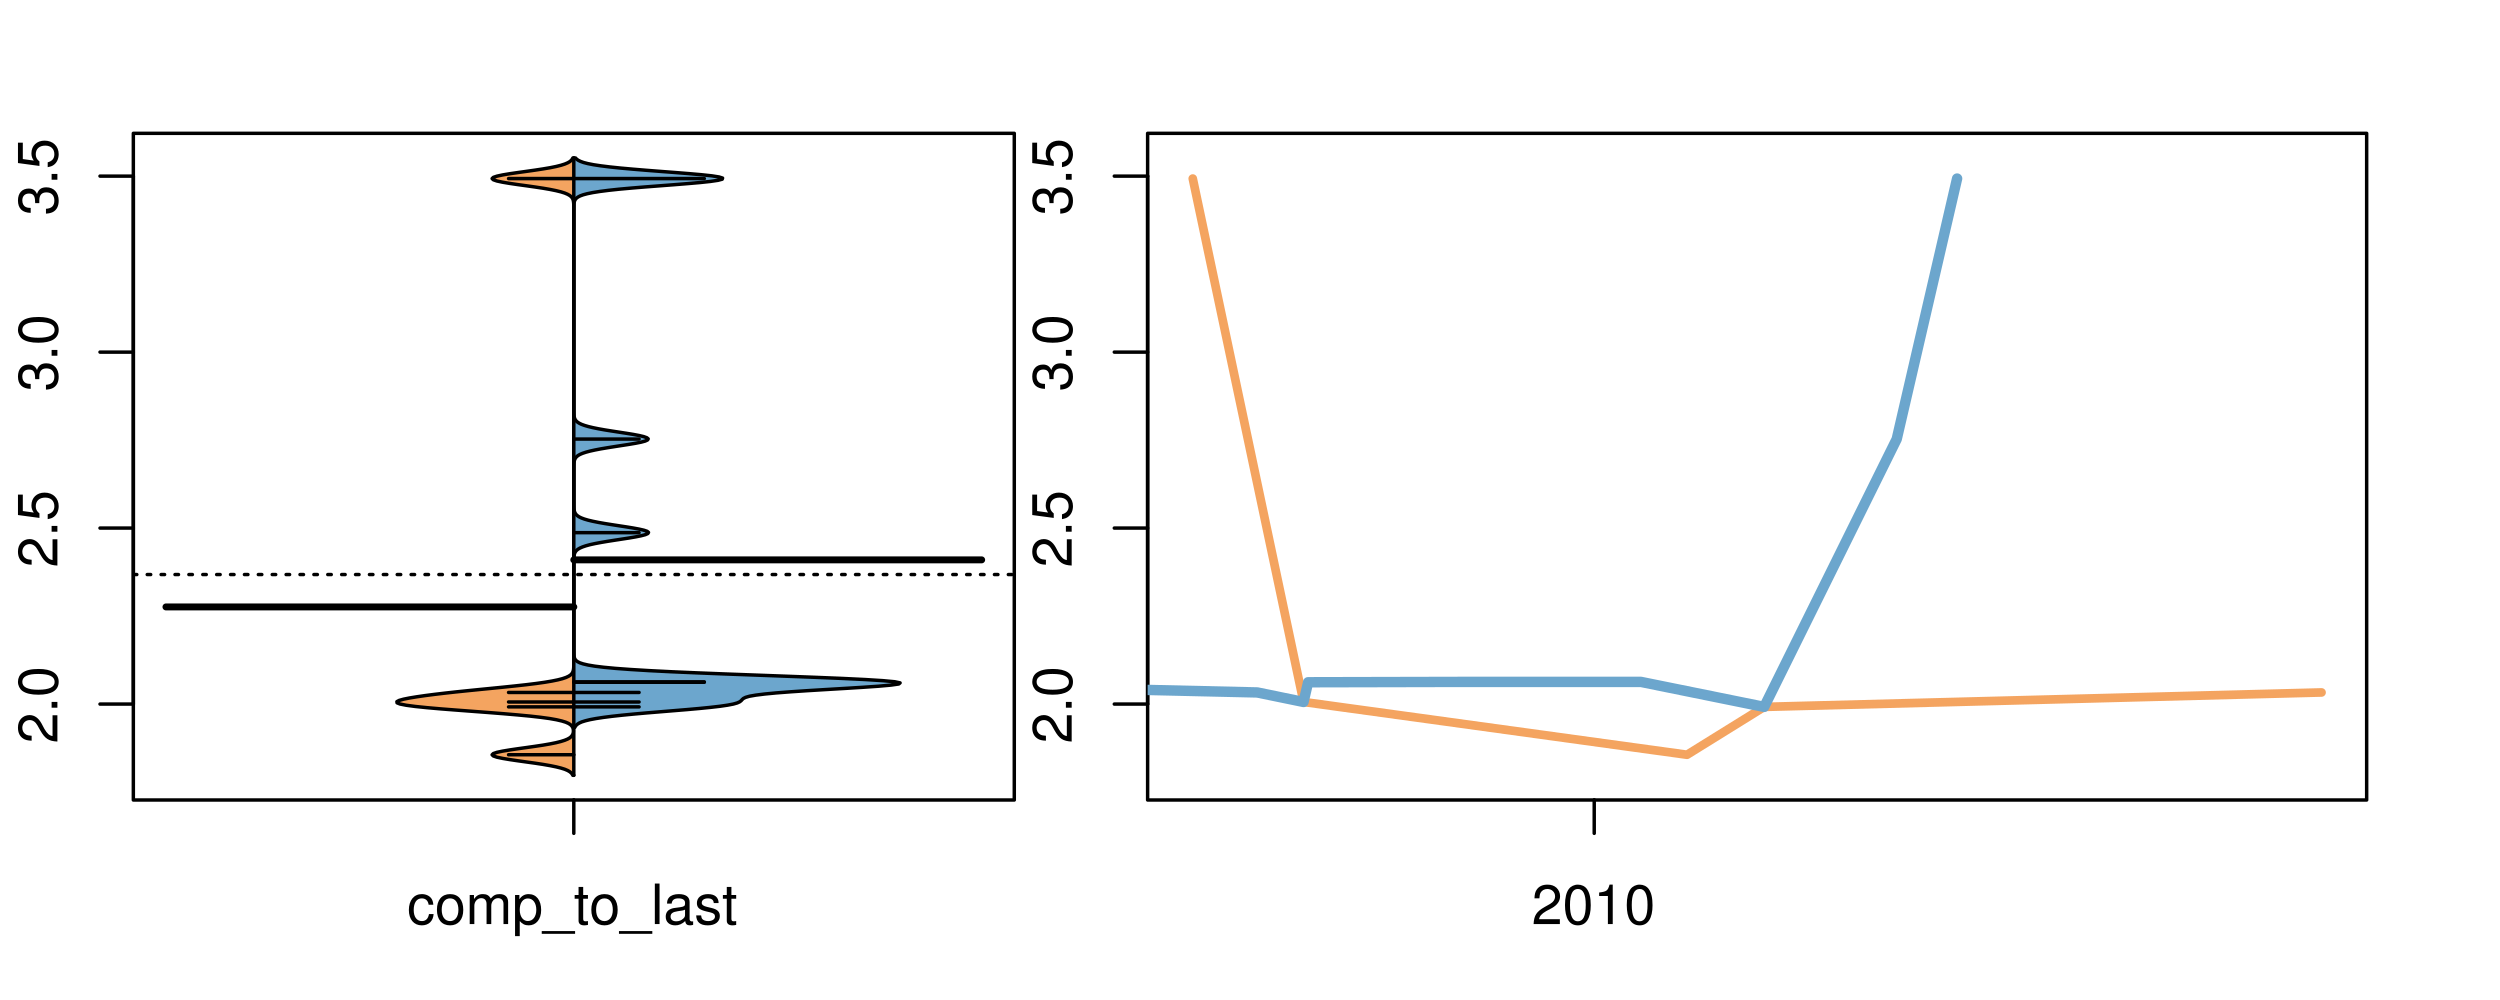 <?xml version="1.0" encoding="UTF-8"?>
<svg xmlns="http://www.w3.org/2000/svg" xmlns:xlink="http://www.w3.org/1999/xlink" width="540pt" height="216pt" viewBox="0 0 540 216" version="1.1">
<defs>
<g>
<symbol overflow="visible" id="glyph0-0">
<path style="stroke:none;" d="M -1.047 -6.078 L -1.047 -1.594 C -1.734 -1.703 -2.188 -2.094 -2.797 -3.125 L -3.438 -4.328 C -4.094 -5.516 -4.969 -6.125 -6.016 -6.125 C -6.719 -6.125 -7.375 -5.844 -7.844 -5.344 C -8.297 -4.844 -8.516 -4.219 -8.516 -3.406 C -8.516 -2.328 -8.125 -1.531 -7.406 -1.062 C -6.953 -0.75 -6.422 -0.625 -5.562 -0.594 L -5.562 -1.656 C -6.125 -1.688 -6.484 -1.766 -6.75 -1.906 C -7.266 -2.188 -7.578 -2.734 -7.578 -3.375 C -7.578 -4.328 -6.906 -5.047 -5.984 -5.047 C -5.312 -5.047 -4.734 -4.656 -4.312 -3.906 L -3.688 -2.797 C -2.672 -1.016 -1.875 -0.5 0 -0.406 L 0 -6.078 Z M -1.047 -6.078 "/>
</symbol>
<symbol overflow="visible" id="glyph0-1">
<path style="stroke:none;" d="M -1.25 -2.297 L -1.25 -1.047 L 0 -1.047 L 0 -2.297 Z M -1.25 -2.297 "/>
</symbol>
<symbol overflow="visible" id="glyph0-2">
<path style="stroke:none;" d="M -8.516 -3.297 C -8.516 -2.516 -8.156 -1.781 -7.578 -1.344 C -6.828 -0.797 -5.688 -0.516 -4.109 -0.516 C -1.25 -0.516 0.281 -1.469 0.281 -3.297 C 0.281 -5.094 -1.25 -6.078 -4.047 -6.078 C -5.703 -6.078 -6.797 -5.812 -7.578 -5.25 C -8.172 -4.812 -8.516 -4.109 -8.516 -3.297 Z M -7.578 -3.297 C -7.578 -4.438 -6.422 -5 -4.141 -5 C -1.734 -5 -0.594 -4.453 -0.594 -3.281 C -0.594 -2.156 -1.781 -1.594 -4.109 -1.594 C -6.438 -1.594 -7.578 -2.156 -7.578 -3.297 Z M -7.578 -3.297 "/>
</symbol>
<symbol overflow="visible" id="glyph0-3">
<path style="stroke:none;" d="M -8.516 -5.719 L -8.516 -1.312 L -3.875 -0.688 L -3.875 -1.656 C -4.469 -2.141 -4.672 -2.562 -4.672 -3.219 C -4.672 -4.359 -3.891 -5.078 -2.625 -5.078 C -1.406 -5.078 -0.656 -4.375 -0.656 -3.219 C -0.656 -2.297 -1.125 -1.734 -2.094 -1.469 L -2.094 -0.422 C -1.391 -0.562 -1.062 -0.688 -0.75 -0.938 C -0.094 -1.422 0.281 -2.281 0.281 -3.234 C 0.281 -4.953 -0.969 -6.156 -2.766 -6.156 C -4.453 -6.156 -5.609 -5.047 -5.609 -3.406 C -5.609 -2.812 -5.453 -2.328 -5.094 -1.844 L -7.469 -2.172 L -7.469 -5.719 Z M -8.516 -5.719 "/>
</symbol>
<symbol overflow="visible" id="glyph0-4">
<path style="stroke:none;" d="M -3.906 -2.656 L -3.906 -3.234 C -3.906 -4.391 -3.391 -4.984 -2.359 -4.984 C -1.297 -4.984 -0.656 -4.328 -0.656 -3.234 C -0.656 -2.078 -1.234 -1.516 -2.469 -1.438 L -2.469 -0.391 C -1.781 -0.438 -1.344 -0.547 -0.953 -0.75 C -0.141 -1.188 0.281 -2.031 0.281 -3.188 C 0.281 -4.938 -0.766 -6.078 -2.375 -6.078 C -3.453 -6.078 -4.062 -5.656 -4.406 -4.625 C -4.719 -5.422 -5.312 -5.812 -6.172 -5.812 C -7.625 -5.812 -8.516 -4.844 -8.516 -3.234 C -8.516 -1.516 -7.578 -0.594 -5.766 -0.562 L -5.766 -1.625 C -6.281 -1.625 -6.562 -1.688 -6.828 -1.812 C -7.297 -2.047 -7.578 -2.578 -7.578 -3.234 C -7.578 -4.172 -7.031 -4.734 -6.125 -4.734 C -5.531 -4.734 -5.172 -4.531 -4.984 -4.062 C -4.859 -3.766 -4.812 -3.391 -4.797 -2.656 Z M -3.906 -2.656 "/>
</symbol>
<symbol overflow="visible" id="glyph0-5">
<path style="stroke:none;" d="M -8.75 -5.938 L -8.75 -4.938 L -5.5 -4.938 C -6.125 -4.531 -6.469 -3.859 -6.469 -3.016 C -6.469 -1.375 -5.156 -0.312 -3.156 -0.312 C -1.031 -0.312 0.281 -1.359 0.281 -3.047 C 0.281 -3.906 -0.047 -4.516 -0.828 -5.047 L 0 -5.047 L 0 -5.938 Z M -5.531 -3.188 C -5.531 -4.266 -4.578 -4.938 -3.078 -4.938 C -1.625 -4.938 -0.656 -4.25 -0.656 -3.188 C -0.656 -2.094 -1.625 -1.359 -3.094 -1.359 C -4.562 -1.359 -5.531 -2.094 -5.531 -3.188 Z M -5.531 -3.188 "/>
</symbol>
<symbol overflow="visible" id="glyph0-6">
<path style="stroke:none;" d="M -6.281 -3.094 L -6.281 -2.047 L -7.266 -2.047 C -7.688 -2.047 -7.906 -2.297 -7.906 -2.75 C -7.906 -2.828 -7.906 -2.875 -7.891 -3.094 L -8.719 -3.094 C -8.766 -2.875 -8.781 -2.734 -8.781 -2.531 C -8.781 -1.609 -8.25 -1.062 -7.359 -1.062 L -6.281 -1.062 L -6.281 -0.219 L -5.469 -0.219 L -5.469 -1.062 L 0 -1.062 L 0 -2.047 L -5.469 -2.047 L -5.469 -3.094 Z M -6.281 -3.094 "/>
</symbol>
<symbol overflow="visible" id="glyph0-7">
<path style="stroke:none;" d="M 1.516 -6.938 L 1.516 0.266 L 2.109 0.266 L 2.109 -6.938 Z M 1.516 -6.938 "/>
</symbol>
<symbol overflow="visible" id="glyph0-8">
<path style="stroke:none;" d="M -6.469 -3.266 C -6.469 -1.5 -5.203 -0.438 -3.094 -0.438 C -0.984 -0.438 0.281 -1.484 0.281 -3.281 C 0.281 -5.047 -0.984 -6.125 -3.047 -6.125 C -5.219 -6.125 -6.469 -5.078 -6.469 -3.266 Z M -5.547 -3.281 C -5.547 -4.406 -4.625 -5.078 -3.062 -5.078 C -1.578 -5.078 -0.641 -4.375 -0.641 -3.281 C -0.641 -2.156 -1.578 -1.469 -3.094 -1.469 C -4.609 -1.469 -5.547 -2.156 -5.547 -3.281 Z M -5.547 -3.281 "/>
</symbol>
<symbol overflow="visible" id="glyph0-9">
<path style="stroke:none;" d="M -8.75 -1.828 L -8.75 -0.812 L 0 -0.812 L 0 -1.828 Z M -8.75 -1.828 "/>
</symbol>
<symbol overflow="visible" id="glyph0-10">
<path style="stroke:none;" d="M -6.062 -3.109 L 0 -3.109 L 0 -4.156 L -8.516 -4.156 L -8.516 -3.469 C -7.203 -3.094 -7.016 -2.859 -6.812 -1.219 L -6.062 -1.219 Z M -6.062 -3.109 "/>
</symbol>
<symbol overflow="visible" id="glyph0-11">
<path style="stroke:none;" d="M 0 -3.422 L -6.281 -5.828 L -6.281 -4.703 L -1.188 -2.922 L -6.281 -1.25 L -6.281 -0.125 L 0 -2.328 Z M 0 -3.422 "/>
</symbol>
<symbol overflow="visible" id="glyph0-12">
<path style="stroke:none;" d="M -0.594 -6.422 C -0.562 -6.312 -0.562 -6.266 -0.562 -6.203 C -0.562 -5.859 -0.75 -5.656 -1.062 -5.656 L -4.75 -5.656 C -5.875 -5.656 -6.469 -4.844 -6.469 -3.297 C -6.469 -2.391 -6.203 -1.625 -5.734 -1.219 C -5.406 -0.922 -5.047 -0.797 -4.422 -0.781 L -4.422 -1.781 C -5.203 -1.875 -5.547 -2.328 -5.547 -3.266 C -5.547 -4.156 -5.203 -4.672 -4.609 -4.672 L -4.344 -4.672 C -3.922 -4.672 -3.75 -4.422 -3.641 -3.625 C -3.469 -2.203 -3.422 -1.984 -3.266 -1.609 C -2.969 -0.875 -2.406 -0.5 -1.578 -0.5 C -0.438 -0.5 0.281 -1.297 0.281 -2.562 C 0.281 -3.359 0 -4 -0.641 -4.703 C -0.016 -4.781 0.281 -5.094 0.281 -5.734 C 0.281 -5.938 0.25 -6.094 0.172 -6.422 Z M -1.984 -4.672 C -1.641 -4.672 -1.438 -4.578 -1.156 -4.266 C -0.797 -3.859 -0.594 -3.375 -0.594 -2.781 C -0.594 -2 -0.969 -1.547 -1.609 -1.547 C -2.266 -1.547 -2.609 -1.984 -2.766 -3.062 C -2.906 -4.109 -2.953 -4.328 -3.109 -4.672 Z M -1.984 -4.672 "/>
</symbol>
<symbol overflow="visible" id="glyph0-13">
<path style="stroke:none;" d="M 0 -5.781 L -6.281 -5.781 L -6.281 -4.781 L -2.719 -4.781 C -1.438 -4.781 -0.594 -4.109 -0.594 -3.078 C -0.594 -2.281 -1.078 -1.781 -1.844 -1.781 L -6.281 -1.781 L -6.281 -0.781 L -1.438 -0.781 C -0.391 -0.781 0.281 -1.562 0.281 -2.781 C 0.281 -3.703 -0.047 -4.297 -0.875 -4.891 L 0 -4.891 Z M 0 -5.781 "/>
</symbol>
<symbol overflow="visible" id="glyph0-14">
<path style="stroke:none;" d="M -2.812 -6.156 C -3.766 -6.156 -4.344 -6.078 -4.812 -5.906 C -5.844 -5.5 -6.469 -4.531 -6.469 -3.359 C -6.469 -1.609 -5.125 -0.484 -3.062 -0.484 C -1 -0.484 0.281 -1.578 0.281 -3.344 C 0.281 -4.781 -0.547 -5.766 -1.906 -6.031 L -1.906 -5.016 C -1.078 -4.734 -0.641 -4.172 -0.641 -3.375 C -0.641 -2.734 -0.938 -2.203 -1.469 -1.859 C -1.828 -1.625 -2.188 -1.531 -2.812 -1.531 Z M -3.625 -1.547 C -4.781 -1.625 -5.547 -2.344 -5.547 -3.344 C -5.547 -4.328 -4.734 -5.094 -3.703 -5.094 C -3.672 -5.094 -3.641 -5.094 -3.625 -5.078 Z M -3.625 -1.547 "/>
</symbol>
<symbol overflow="visible" id="glyph1-0">
<path style="stroke:none;" d="M 5.656 -4.172 C 5.609 -4.781 5.469 -5.188 5.234 -5.531 C 4.797 -6.125 4.047 -6.469 3.172 -6.469 C 1.469 -6.469 0.375 -5.125 0.375 -3.031 C 0.375 -1.016 1.453 0.281 3.156 0.281 C 4.656 0.281 5.609 -0.625 5.719 -2.156 L 4.719 -2.156 C 4.547 -1.156 4.031 -0.641 3.188 -0.641 C 2.078 -0.641 1.422 -1.547 1.422 -3.031 C 1.422 -4.609 2.062 -5.547 3.156 -5.547 C 4 -5.547 4.531 -5.047 4.641 -4.172 Z M 5.656 -4.172 "/>
</symbol>
<symbol overflow="visible" id="glyph1-1">
<path style="stroke:none;" d="M 3.266 -6.469 C 1.5 -6.469 0.438 -5.203 0.438 -3.094 C 0.438 -0.984 1.484 0.281 3.281 0.281 C 5.047 0.281 6.125 -0.984 6.125 -3.047 C 6.125 -5.219 5.078 -6.469 3.266 -6.469 Z M 3.281 -5.547 C 4.406 -5.547 5.078 -4.625 5.078 -3.062 C 5.078 -1.578 4.375 -0.641 3.281 -0.641 C 2.156 -0.641 1.469 -1.578 1.469 -3.094 C 1.469 -4.609 2.156 -5.547 3.281 -5.547 Z M 3.281 -5.547 "/>
</symbol>
<symbol overflow="visible" id="glyph1-2">
<path style="stroke:none;" d="M 0.844 -6.281 L 0.844 0 L 1.844 0 L 1.844 -3.953 C 1.844 -4.859 2.516 -5.594 3.328 -5.594 C 4.062 -5.594 4.484 -5.141 4.484 -4.328 L 4.484 0 L 5.5 0 L 5.5 -3.953 C 5.5 -4.859 6.156 -5.594 6.969 -5.594 C 7.703 -5.594 8.141 -5.125 8.141 -4.328 L 8.141 0 L 9.141 0 L 9.141 -4.719 C 9.141 -5.844 8.5 -6.469 7.312 -6.469 C 6.484 -6.469 5.969 -6.219 5.391 -5.516 C 5.016 -6.188 4.516 -6.469 3.703 -6.469 C 2.859 -6.469 2.297 -6.156 1.766 -5.406 L 1.766 -6.281 Z M 0.844 -6.281 "/>
</symbol>
<symbol overflow="visible" id="glyph1-3">
<path style="stroke:none;" d="M 0.641 2.609 L 1.656 2.609 L 1.656 -0.656 C 2.188 -0.016 2.766 0.281 3.594 0.281 C 5.203 0.281 6.281 -1.031 6.281 -3.031 C 6.281 -5.141 5.25 -6.469 3.578 -6.469 C 2.719 -6.469 2.047 -6.078 1.578 -5.344 L 1.578 -6.281 L 0.641 -6.281 Z M 3.406 -5.531 C 4.516 -5.531 5.234 -4.562 5.234 -3.062 C 5.234 -1.625 4.5 -0.656 3.406 -0.656 C 2.359 -0.656 1.656 -1.625 1.656 -3.094 C 1.656 -4.578 2.359 -5.531 3.406 -5.531 Z M 3.406 -5.531 "/>
</symbol>
<symbol overflow="visible" id="glyph1-4">
<path style="stroke:none;" d="M 6.938 1.516 L -0.266 1.516 L -0.266 2.109 L 6.938 2.109 Z M 6.938 1.516 "/>
</symbol>
<symbol overflow="visible" id="glyph1-5">
<path style="stroke:none;" d="M 3.047 -6.281 L 2.016 -6.281 L 2.016 -8.016 L 1.016 -8.016 L 1.016 -6.281 L 0.172 -6.281 L 0.172 -5.469 L 1.016 -5.469 L 1.016 -0.719 C 1.016 -0.078 1.453 0.281 2.234 0.281 C 2.469 0.281 2.719 0.25 3.047 0.188 L 3.047 -0.641 C 2.922 -0.609 2.766 -0.594 2.562 -0.594 C 2.141 -0.594 2.016 -0.719 2.016 -1.156 L 2.016 -5.469 L 3.047 -5.469 Z M 3.047 -6.281 "/>
</symbol>
<symbol overflow="visible" id="glyph1-6">
<path style="stroke:none;" d="M 1.828 -8.75 L 0.812 -8.75 L 0.812 0 L 1.828 0 Z M 1.828 -8.75 "/>
</symbol>
<symbol overflow="visible" id="glyph1-7">
<path style="stroke:none;" d="M 6.422 -0.594 C 6.312 -0.562 6.266 -0.562 6.203 -0.562 C 5.859 -0.562 5.656 -0.75 5.656 -1.062 L 5.656 -4.75 C 5.656 -5.875 4.844 -6.469 3.297 -6.469 C 2.391 -6.469 1.625 -6.203 1.219 -5.734 C 0.922 -5.406 0.797 -5.047 0.781 -4.422 L 1.781 -4.422 C 1.875 -5.203 2.328 -5.547 3.266 -5.547 C 4.156 -5.547 4.672 -5.203 4.672 -4.609 L 4.672 -4.344 C 4.672 -3.922 4.422 -3.75 3.625 -3.641 C 2.203 -3.469 1.984 -3.422 1.609 -3.266 C 0.875 -2.969 0.5 -2.406 0.5 -1.578 C 0.5 -0.438 1.297 0.281 2.562 0.281 C 3.359 0.281 4 0 4.703 -0.641 C 4.781 -0.016 5.094 0.281 5.734 0.281 C 5.938 0.281 6.094 0.25 6.422 0.172 Z M 4.672 -1.984 C 4.672 -1.641 4.578 -1.438 4.266 -1.156 C 3.859 -0.797 3.375 -0.594 2.781 -0.594 C 2 -0.594 1.547 -0.969 1.547 -1.609 C 1.547 -2.266 1.984 -2.609 3.062 -2.766 C 4.109 -2.906 4.328 -2.953 4.672 -3.109 Z M 4.672 -1.984 "/>
</symbol>
<symbol overflow="visible" id="glyph1-8">
<path style="stroke:none;" d="M 5.25 -4.531 C 5.25 -5.766 4.422 -6.469 2.969 -6.469 C 1.516 -6.469 0.562 -5.719 0.562 -4.547 C 0.562 -3.562 1.062 -3.094 2.562 -2.734 L 3.484 -2.516 C 4.188 -2.344 4.469 -2.094 4.469 -1.625 C 4.469 -1.047 3.875 -0.641 3 -0.641 C 2.453 -0.641 2 -0.797 1.75 -1.062 C 1.594 -1.25 1.531 -1.422 1.469 -1.875 L 0.406 -1.875 C 0.453 -0.422 1.266 0.281 2.922 0.281 C 4.5 0.281 5.516 -0.5 5.516 -1.719 C 5.516 -2.656 4.984 -3.172 3.734 -3.469 L 2.766 -3.703 C 1.953 -3.891 1.609 -4.156 1.609 -4.594 C 1.609 -5.172 2.125 -5.547 2.938 -5.547 C 3.75 -5.547 4.172 -5.203 4.203 -4.531 Z M 5.25 -4.531 "/>
</symbol>
<symbol overflow="visible" id="glyph1-9">
<path style="stroke:none;" d="M 6.078 -1.047 L 1.594 -1.047 C 1.703 -1.734 2.094 -2.188 3.125 -2.797 L 4.328 -3.438 C 5.516 -4.094 6.125 -4.969 6.125 -6.016 C 6.125 -6.719 5.844 -7.375 5.344 -7.844 C 4.844 -8.297 4.219 -8.516 3.406 -8.516 C 2.328 -8.516 1.531 -8.125 1.062 -7.406 C 0.75 -6.953 0.625 -6.422 0.594 -5.562 L 1.656 -5.562 C 1.688 -6.125 1.766 -6.484 1.906 -6.75 C 2.188 -7.266 2.734 -7.578 3.375 -7.578 C 4.328 -7.578 5.047 -6.906 5.047 -5.984 C 5.047 -5.312 4.656 -4.734 3.906 -4.312 L 2.797 -3.688 C 1.016 -2.672 0.5 -1.875 0.406 0 L 6.078 0 Z M 6.078 -1.047 "/>
</symbol>
<symbol overflow="visible" id="glyph1-10">
<path style="stroke:none;" d="M 3.297 -8.516 C 2.516 -8.516 1.781 -8.156 1.344 -7.578 C 0.797 -6.828 0.516 -5.688 0.516 -4.109 C 0.516 -1.25 1.469 0.281 3.297 0.281 C 5.094 0.281 6.078 -1.25 6.078 -4.047 C 6.078 -5.703 5.812 -6.797 5.25 -7.578 C 4.812 -8.172 4.109 -8.516 3.297 -8.516 Z M 3.297 -7.578 C 4.438 -7.578 5 -6.422 5 -4.141 C 5 -1.734 4.453 -0.594 3.281 -0.594 C 2.156 -0.594 1.594 -1.781 1.594 -4.109 C 1.594 -6.438 2.156 -7.578 3.297 -7.578 Z M 3.297 -7.578 "/>
</symbol>
<symbol overflow="visible" id="glyph1-11">
<path style="stroke:none;" d="M 3.109 -6.062 L 3.109 0 L 4.156 0 L 4.156 -8.516 L 3.469 -8.516 C 3.094 -7.203 2.859 -7.016 1.219 -6.812 L 1.219 -6.062 Z M 3.109 -6.062 "/>
</symbol>
</g>
<clipPath id="clip1">
  <path d="M 28.801 28.801 L 220.086 28.801 L 220.086 173.801 L 28.801 173.801 Z M 28.801 28.801 "/>
</clipPath>
<clipPath id="clip2">
  <path d="M 247.887 28.801 L 512.199 28.801 L 512.199 173.801 L 247.887 173.801 Z M 247.887 28.801 "/>
</clipPath>
<clipPath id="clip3">
  <path d="M 233.484 14.398 L 526.598 14.398 L 526.598 188.199 L 233.484 188.199 Z M 233.484 14.398 "/>
</clipPath>
<clipPath id="clip4">
  <path d="M 247.887 28.801 L 512.199 28.801 L 512.199 173.801 L 247.887 173.801 Z M 247.887 28.801 "/>
</clipPath>
</defs>
<g id="surface1111">
<path style="fill:none;stroke-width:0.75;stroke-linecap:round;stroke-linejoin:round;stroke:rgb(0%,0%,0%);stroke-opacity:1;stroke-miterlimit:10;" d="M 28.801 172.801 L 219.086 172.801 L 219.086 28.801 L 28.801 28.801 L 28.801 172.801 "/>
<path style="fill:none;stroke-width:0.75;stroke-linecap:round;stroke-linejoin:round;stroke:rgb(0%,0%,0%);stroke-opacity:1;stroke-miterlimit:10;" d="M 28.801 152.082 L 28.801 38.039 "/>
<path style="fill:none;stroke-width:0.75;stroke-linecap:round;stroke-linejoin:round;stroke:rgb(0%,0%,0%);stroke-opacity:1;stroke-miterlimit:10;" d="M 28.801 152.082 L 21.602 152.082 "/>
<path style="fill:none;stroke-width:0.75;stroke-linecap:round;stroke-linejoin:round;stroke:rgb(0%,0%,0%);stroke-opacity:1;stroke-miterlimit:10;" d="M 28.801 114.066 L 21.602 114.066 "/>
<path style="fill:none;stroke-width:0.75;stroke-linecap:round;stroke-linejoin:round;stroke:rgb(0%,0%,0%);stroke-opacity:1;stroke-miterlimit:10;" d="M 28.801 76.055 L 21.602 76.055 "/>
<path style="fill:none;stroke-width:0.75;stroke-linecap:round;stroke-linejoin:round;stroke:rgb(0%,0%,0%);stroke-opacity:1;stroke-miterlimit:10;" d="M 28.801 38.039 L 21.602 38.039 "/>
<g style="fill:rgb(0%,0%,0%);fill-opacity:1;">
  <use xlink:href="#glyph0-0" x="12.396" y="160.582"/>
  <use xlink:href="#glyph0-1" x="12.396" y="153.91"/>
  <use xlink:href="#glyph0-2" x="12.396" y="150.574"/>
</g>
<g style="fill:rgb(0%,0%,0%);fill-opacity:1;">
  <use xlink:href="#glyph0-0" x="12.396" y="122.566"/>
  <use xlink:href="#glyph0-1" x="12.396" y="115.895"/>
  <use xlink:href="#glyph0-3" x="12.396" y="112.559"/>
</g>
<g style="fill:rgb(0%,0%,0%);fill-opacity:1;">
  <use xlink:href="#glyph0-4" x="12.396" y="84.555"/>
  <use xlink:href="#glyph0-1" x="12.396" y="77.883"/>
  <use xlink:href="#glyph0-2" x="12.396" y="74.547"/>
</g>
<g style="fill:rgb(0%,0%,0%);fill-opacity:1;">
  <use xlink:href="#glyph0-4" x="12.396" y="46.539"/>
  <use xlink:href="#glyph0-1" x="12.396" y="39.867"/>
  <use xlink:href="#glyph0-3" x="12.396" y="36.531"/>
</g>
<path style="fill:none;stroke-width:0.75;stroke-linecap:round;stroke-linejoin:round;stroke:rgb(0%,0%,0%);stroke-opacity:1;stroke-miterlimit:10;" d="M 123.941 172.801 L 123.941 172.801 "/>
<path style="fill:none;stroke-width:0.75;stroke-linecap:round;stroke-linejoin:round;stroke:rgb(0%,0%,0%);stroke-opacity:1;stroke-miterlimit:10;" d="M 123.941 172.801 L 123.941 180 "/>
<g style="fill:rgb(0%,0%,0%);fill-opacity:1;">
  <use xlink:href="#glyph1-0" x="87.941" y="199.596"/>
  <use xlink:href="#glyph1-1" x="93.941" y="199.596"/>
  <use xlink:href="#glyph1-2" x="100.613" y="199.596"/>
  <use xlink:href="#glyph1-3" x="110.609" y="199.596"/>
  <use xlink:href="#glyph1-4" x="117.281" y="199.596"/>
  <use xlink:href="#glyph1-5" x="123.953" y="199.596"/>
  <use xlink:href="#glyph1-1" x="127.289" y="199.596"/>
  <use xlink:href="#glyph1-4" x="133.961" y="199.596"/>
  <use xlink:href="#glyph1-6" x="140.633" y="199.596"/>
  <use xlink:href="#glyph1-7" x="143.297" y="199.596"/>
  <use xlink:href="#glyph1-8" x="149.969" y="199.596"/>
  <use xlink:href="#glyph1-5" x="155.969" y="199.596"/>
</g>
<g clip-path="url(#clip1)" clip-rule="nonzero">
<path style="fill:none;stroke-width:0.75;stroke-linecap:round;stroke-linejoin:round;stroke:rgb(0%,0%,0%);stroke-opacity:1;stroke-dasharray:0.75,2.25;stroke-miterlimit:10;" d="M 28.801 124.105 L 219.086 124.105 "/>
<path style=" stroke:none;fill-rule:nonzero;fill:rgb(95.686%,64.314%,37.647%);fill-opacity:1;" d="M 123.941 34.133 L 123.73 34.133 L 123.59 34.395 L 123.375 34.656 L 123.059 34.918 L 122.605 35.176 L 121.984 35.438 L 121.164 35.699 L 120.121 35.961 L 118.836 36.223 L 117.324 36.48 L 115.617 36.742 L 113.77 37.004 L 111.895 37.266 L 110.117 37.523 L 108.562 37.785 L 107.344 38.047 L 106.566 38.309 L 106.297 38.57 L 106.555 38.828 L 107.316 39.09 L 108.527 39.352 L 110.082 39.613 L 111.859 39.875 L 113.738 40.133 L 115.578 40.395 L 117.289 40.656 L 118.805 40.918 L 120.094 41.18 L 121.145 41.438 L 121.973 41.699 L 122.598 41.961 L 123.055 42.223 L 123.375 42.484 L 123.59 42.742 L 123.734 43.004 L 123.82 43.266 L 123.871 43.527 L 123.902 43.789 L 123.922 44.047 L 123.934 44.309 L 123.941 44.832 L 123.941 143.199 L 123.934 143.723 L 123.926 143.984 L 123.914 144.246 L 123.887 144.504 L 123.844 144.766 L 123.773 145.027 L 123.66 145.289 L 123.484 145.551 L 123.215 145.809 L 122.812 146.07 L 122.246 146.332 L 121.48 146.594 L 120.469 146.852 L 119.191 147.113 L 117.625 147.375 L 115.77 147.637 L 113.648 147.898 L 111.297 148.156 L 108.773 148.418 L 106.152 148.68 L 103.5 148.941 L 100.898 149.203 L 98.402 149.461 L 96.047 149.723 L 93.848 149.984 L 91.832 150.246 L 90.02 150.508 L 88.441 150.766 L 87.152 151.027 L 86.219 151.289 L 85.73 151.551 L 85.762 151.812 L 86.406 152.07 L 87.738 152.332 L 89.691 152.594 L 92.215 152.855 L 95.191 153.117 L 98.492 153.375 L 101.949 153.637 L 105.414 153.898 L 108.734 154.16 L 111.793 154.422 L 114.5 154.68 L 116.812 154.941 L 118.715 155.203 L 120.191 155.465 L 121.324 155.727 L 122.164 155.984 L 122.77 156.246 L 123.191 156.508 L 123.473 156.77 L 123.656 157.031 L 123.77 157.289 L 123.828 157.551 L 123.852 157.812 L 123.848 158.074 L 123.809 158.336 L 123.727 158.594 L 123.586 158.855 L 123.371 159.117 L 123.055 159.379 L 122.598 159.641 L 121.973 159.898 L 121.145 160.16 L 120.094 160.422 L 118.805 160.684 L 117.289 160.945 L 115.578 161.203 L 113.738 161.465 L 111.859 161.727 L 110.082 161.988 L 108.527 162.25 L 107.316 162.508 L 106.555 162.77 L 106.297 163.031 L 106.566 163.293 L 107.344 163.555 L 108.562 163.812 L 110.117 164.074 L 111.895 164.336 L 113.77 164.598 L 115.617 164.855 L 117.324 165.117 L 118.836 165.379 L 120.121 165.641 L 121.164 165.902 L 121.984 166.16 L 122.605 166.422 L 123.059 166.684 L 123.375 166.945 L 123.59 167.207 L 123.73 167.465 L 123.941 167.465 Z M 123.941 34.133 "/>
<path style="fill:none;stroke-width:0.75;stroke-linecap:round;stroke-linejoin:round;stroke:rgb(0%,0%,0%);stroke-opacity:1;stroke-miterlimit:10;" d="M 123.941 34.133 L 123.73 34.133 L 123.59 34.395 L 123.375 34.656 L 123.059 34.918 L 122.605 35.176 L 121.984 35.438 L 121.164 35.699 L 120.121 35.961 L 118.836 36.223 L 117.324 36.48 L 115.617 36.742 L 113.77 37.004 L 111.895 37.266 L 110.117 37.523 L 108.562 37.785 L 107.344 38.047 L 106.566 38.309 L 106.297 38.57 L 106.555 38.828 L 107.316 39.09 L 108.527 39.352 L 110.082 39.613 L 111.859 39.875 L 113.738 40.133 L 115.578 40.395 L 117.289 40.656 L 118.805 40.918 L 120.094 41.18 L 121.145 41.438 L 121.973 41.699 L 122.598 41.961 L 123.055 42.223 L 123.375 42.484 L 123.59 42.742 L 123.734 43.004 L 123.82 43.266 L 123.871 43.527 L 123.902 43.789 L 123.922 44.047 L 123.934 44.309 L 123.941 44.832 L 123.941 143.199 L 123.934 143.723 L 123.926 143.984 L 123.914 144.246 L 123.887 144.504 L 123.844 144.766 L 123.773 145.027 L 123.66 145.289 L 123.484 145.551 L 123.215 145.809 L 122.812 146.07 L 122.246 146.332 L 121.48 146.594 L 120.469 146.852 L 119.191 147.113 L 117.625 147.375 L 115.77 147.637 L 113.648 147.898 L 111.297 148.156 L 108.773 148.418 L 106.152 148.68 L 103.5 148.941 L 100.898 149.203 L 98.402 149.461 L 96.047 149.723 L 93.848 149.984 L 91.832 150.246 L 90.02 150.508 L 88.441 150.766 L 87.152 151.027 L 86.219 151.289 L 85.73 151.551 L 85.762 151.812 L 86.406 152.07 L 87.738 152.332 L 89.691 152.594 L 92.215 152.855 L 95.191 153.117 L 98.492 153.375 L 101.949 153.637 L 105.414 153.898 L 108.734 154.16 L 111.793 154.422 L 114.5 154.68 L 116.812 154.941 L 118.715 155.203 L 120.191 155.465 L 121.324 155.727 L 122.164 155.984 L 122.77 156.246 L 123.191 156.508 L 123.473 156.77 L 123.656 157.031 L 123.77 157.289 L 123.828 157.551 L 123.852 157.812 L 123.848 158.074 L 123.809 158.336 L 123.727 158.594 L 123.586 158.855 L 123.371 159.117 L 123.055 159.379 L 122.598 159.641 L 121.973 159.898 L 121.145 160.16 L 120.094 160.422 L 118.805 160.684 L 117.289 160.945 L 115.578 161.203 L 113.738 161.465 L 111.859 161.727 L 110.082 161.988 L 108.527 162.25 L 107.316 162.508 L 106.555 162.77 L 106.297 163.031 L 106.566 163.293 L 107.344 163.555 L 108.562 163.812 L 110.117 164.074 L 111.895 164.336 L 113.77 164.598 L 115.617 164.855 L 117.324 165.117 L 118.836 165.379 L 120.121 165.641 L 121.164 165.902 L 121.984 166.16 L 122.605 166.422 L 123.059 166.684 L 123.375 166.945 L 123.59 167.207 L 123.73 167.465 L 123.941 167.465 "/>
<path style=" stroke:none;fill-rule:nonzero;fill:rgb(42.353%,65.098%,80.392%);fill-opacity:1;" d="M 123.941 157.125 L 124.152 157.125 L 124.281 156.887 L 124.469 156.645 L 124.75 156.406 L 125.145 156.164 L 125.695 155.922 L 126.461 155.684 L 127.461 155.441 L 128.738 155.203 L 130.316 154.961 L 132.207 154.719 L 134.406 154.48 L 136.887 154.238 L 139.602 153.996 L 142.473 153.758 L 145.41 153.516 L 148.305 153.277 L 151.02 153.035 L 153.449 152.793 L 155.512 152.555 L 157.168 152.312 L 158.406 152.074 L 159.25 151.832 L 159.777 151.59 L 160.086 151.352 L 160.301 151.109 L 160.57 150.867 L 161.047 150.629 L 161.887 150.387 L 163.246 150.148 L 165.18 149.906 L 167.711 149.664 L 170.82 149.426 L 174.414 149.184 L 178.344 148.945 L 182.391 148.703 L 186.297 148.461 L 189.754 148.223 L 192.469 147.98 L 194.148 147.738 L 194.418 147.5 L 193.27 147.258 L 190.699 147.02 L 186.812 146.777 L 181.809 146.535 L 175.965 146.297 L 169.59 146.055 L 163.016 145.812 L 156.547 145.574 L 150.453 145.332 L 144.93 145.094 L 140.16 144.852 L 136.184 144.609 L 132.953 144.371 L 130.406 144.129 L 128.461 143.891 L 127.02 143.648 L 125.98 143.406 L 125.254 143.168 L 124.762 142.926 L 124.441 142.684 L 124.238 142.445 L 124.113 142.203 L 124.039 141.965 L 123.996 141.723 L 123.973 141.48 L 123.957 141.242 L 123.949 141 L 123.945 140.762 L 123.945 140.277 L 123.941 140.039 L 123.941 121.984 L 123.945 121.746 L 123.945 121.266 L 123.953 120.781 L 123.961 120.543 L 123.973 120.301 L 124 120.059 L 124.039 119.82 L 124.102 119.578 L 124.199 119.34 L 124.348 119.098 L 124.562 118.855 L 124.867 118.617 L 125.281 118.375 L 125.832 118.137 L 126.543 117.895 L 127.43 117.652 L 128.52 117.414 L 129.793 117.172 L 131.219 116.93 L 132.75 116.691 L 134.324 116.449 L 135.863 116.211 L 137.277 115.969 L 138.48 115.727 L 139.391 115.488 L 139.938 115.246 L 140.078 115.004 L 139.793 114.766 L 139.082 114.523 L 138.035 114.285 L 136.727 114.043 L 135.242 113.801 L 133.68 113.562 L 132.117 113.32 L 130.625 113.082 L 129.262 112.84 L 128.062 112.598 L 127.047 112.359 L 126.219 112.117 L 125.578 111.875 L 125.086 111.637 L 124.727 111.395 L 124.461 111.156 L 124.281 110.914 L 124.156 110.672 L 124.074 110.434 L 124.02 110.191 L 123.988 109.953 L 123.969 109.711 L 123.957 109.469 L 123.949 109.23 L 123.945 108.988 L 123.945 108.508 L 123.941 108.266 L 123.941 101.77 L 123.945 101.527 L 123.945 101.047 L 123.953 100.562 L 123.961 100.324 L 123.977 100.082 L 124 99.844 L 124.039 99.602 L 124.102 99.359 L 124.199 99.121 L 124.344 98.879 L 124.555 98.641 L 124.852 98.398 L 125.27 98.156 L 125.828 97.918 L 126.551 97.676 L 127.449 97.434 L 128.531 97.195 L 129.789 96.953 L 131.199 96.715 L 132.719 96.473 L 134.289 96.23 L 135.828 95.992 L 137.258 95.75 L 138.469 95.512 L 139.359 95.27 L 139.887 95.027 L 140.008 94.789 L 139.715 94.547 L 139.039 94.305 L 138.023 94.066 L 136.738 93.824 L 135.273 93.586 L 133.715 93.344 L 132.148 93.102 L 130.648 92.863 L 129.289 92.621 L 128.102 92.379 L 127.098 92.141 L 126.273 91.898 L 125.617 91.66 L 125.117 91.418 L 124.742 91.176 L 124.473 90.938 L 124.285 90.695 L 124.156 90.457 L 124.074 90.215 L 124.02 89.973 L 123.988 89.734 L 123.969 89.492 L 123.957 89.25 L 123.949 89.012 L 123.945 88.77 L 123.945 88.047 L 123.941 87.809 L 123.941 45.688 L 123.945 45.445 L 123.945 44.965 L 123.949 44.723 L 123.957 44.484 L 123.965 44.242 L 123.984 44 L 124.016 43.762 L 124.07 43.52 L 124.156 43.281 L 124.301 43.039 L 124.52 42.797 L 124.844 42.559 L 125.312 42.316 L 125.973 42.074 L 126.871 41.836 L 128.051 41.594 L 129.559 41.355 L 131.43 41.113 L 133.668 40.871 L 136.281 40.633 L 139.195 40.391 L 142.293 40.152 L 145.434 39.91 L 148.461 39.668 L 151.195 39.43 L 153.461 39.188 L 155.102 38.945 L 155.996 38.707 L 156.078 38.465 L 155.332 38.227 L 153.793 37.984 L 151.551 37.742 L 148.836 37.504 L 145.816 37.262 L 142.68 37.023 L 139.582 36.781 L 136.66 36.539 L 134.012 36.301 L 131.707 36.059 L 129.766 35.816 L 128.191 35.578 L 126.957 35.336 L 126.043 35.098 L 125.371 34.855 L 124.887 34.613 L 124.551 34.375 L 124.324 34.133 L 123.941 34.133 Z M 123.941 157.125 "/>
<path style="fill:none;stroke-width:0.75;stroke-linecap:round;stroke-linejoin:round;stroke:rgb(0%,0%,0%);stroke-opacity:1;stroke-miterlimit:10;" d="M 123.941 157.125 L 124.152 157.125 L 124.281 156.887 L 124.469 156.645 L 124.75 156.406 L 125.145 156.164 L 125.695 155.922 L 126.461 155.684 L 127.461 155.441 L 128.738 155.203 L 130.316 154.961 L 132.207 154.719 L 134.406 154.48 L 136.887 154.238 L 139.602 153.996 L 142.473 153.758 L 145.41 153.516 L 148.305 153.277 L 151.02 153.035 L 153.449 152.793 L 155.512 152.555 L 157.168 152.312 L 158.406 152.074 L 159.25 151.832 L 159.777 151.59 L 160.086 151.352 L 160.301 151.109 L 160.57 150.867 L 161.047 150.629 L 161.887 150.387 L 163.246 150.148 L 165.18 149.906 L 167.711 149.664 L 170.82 149.426 L 174.414 149.184 L 178.344 148.945 L 182.391 148.703 L 186.297 148.461 L 189.754 148.223 L 192.469 147.98 L 194.148 147.738 L 194.418 147.5 L 193.27 147.258 L 190.699 147.02 L 186.812 146.777 L 181.809 146.535 L 175.965 146.297 L 169.59 146.055 L 163.016 145.812 L 156.547 145.574 L 150.453 145.332 L 144.93 145.094 L 140.16 144.852 L 136.184 144.609 L 132.953 144.371 L 130.406 144.129 L 128.461 143.891 L 127.02 143.648 L 125.98 143.406 L 125.254 143.168 L 124.762 142.926 L 124.441 142.684 L 124.238 142.445 L 124.113 142.203 L 124.039 141.965 L 123.996 141.723 L 123.973 141.48 L 123.957 141.242 L 123.949 141 L 123.945 140.762 L 123.945 140.277 L 123.941 140.039 L 123.941 121.984 L 123.945 121.746 L 123.945 121.266 L 123.953 120.781 L 123.961 120.543 L 123.973 120.301 L 124 120.059 L 124.039 119.82 L 124.102 119.578 L 124.199 119.34 L 124.348 119.098 L 124.562 118.855 L 124.867 118.617 L 125.281 118.375 L 125.832 118.137 L 126.543 117.895 L 127.43 117.652 L 128.52 117.414 L 129.793 117.172 L 131.219 116.93 L 132.75 116.691 L 134.324 116.449 L 135.863 116.211 L 137.277 115.969 L 138.48 115.727 L 139.391 115.488 L 139.938 115.246 L 140.078 115.004 L 139.793 114.766 L 139.082 114.523 L 138.035 114.285 L 136.727 114.043 L 135.242 113.801 L 133.68 113.562 L 132.117 113.32 L 130.625 113.082 L 129.262 112.84 L 128.062 112.598 L 127.047 112.359 L 126.219 112.117 L 125.578 111.875 L 125.086 111.637 L 124.727 111.395 L 124.461 111.156 L 124.281 110.914 L 124.156 110.672 L 124.074 110.434 L 124.02 110.191 L 123.988 109.953 L 123.969 109.711 L 123.957 109.469 L 123.949 109.23 L 123.945 108.988 L 123.945 108.508 L 123.941 108.266 L 123.941 101.77 L 123.945 101.527 L 123.945 101.047 L 123.953 100.562 L 123.961 100.324 L 123.977 100.082 L 124 99.844 L 124.039 99.602 L 124.102 99.359 L 124.199 99.121 L 124.344 98.879 L 124.555 98.641 L 124.852 98.398 L 125.27 98.156 L 125.828 97.918 L 126.551 97.676 L 127.449 97.434 L 128.531 97.195 L 129.789 96.953 L 131.199 96.715 L 132.719 96.473 L 134.289 96.23 L 135.828 95.992 L 137.258 95.75 L 138.469 95.512 L 139.359 95.27 L 139.887 95.027 L 140.008 94.789 L 139.715 94.547 L 139.039 94.305 L 138.023 94.066 L 136.738 93.824 L 135.273 93.586 L 133.715 93.344 L 132.148 93.102 L 130.648 92.863 L 129.289 92.621 L 128.102 92.379 L 127.098 92.141 L 126.273 91.898 L 125.617 91.66 L 125.117 91.418 L 124.742 91.176 L 124.473 90.938 L 124.285 90.695 L 124.156 90.457 L 124.074 90.215 L 124.02 89.973 L 123.988 89.734 L 123.969 89.492 L 123.957 89.25 L 123.949 89.012 L 123.945 88.77 L 123.945 88.047 L 123.941 87.809 L 123.941 45.688 L 123.945 45.445 L 123.945 44.965 L 123.949 44.723 L 123.957 44.484 L 123.965 44.242 L 123.984 44 L 124.016 43.762 L 124.07 43.52 L 124.156 43.281 L 124.301 43.039 L 124.52 42.797 L 124.844 42.559 L 125.312 42.316 L 125.973 42.074 L 126.871 41.836 L 128.051 41.594 L 129.559 41.355 L 131.43 41.113 L 133.668 40.871 L 136.281 40.633 L 139.195 40.391 L 142.293 40.152 L 145.434 39.91 L 148.461 39.668 L 151.195 39.43 L 153.461 39.188 L 155.102 38.945 L 155.996 38.707 L 156.078 38.465 L 155.332 38.227 L 153.793 37.984 L 151.551 37.742 L 148.836 37.504 L 145.816 37.262 L 142.68 37.023 L 139.582 36.781 L 136.66 36.539 L 134.012 36.301 L 131.707 36.059 L 129.766 35.816 L 128.191 35.578 L 126.957 35.336 L 126.043 35.098 L 125.371 34.855 L 124.887 34.613 L 124.551 34.375 L 124.324 34.133 L 123.941 34.133 "/>
<path style="fill:none;stroke-width:1.5;stroke-linecap:round;stroke-linejoin:round;stroke:rgb(0%,0%,0%);stroke-opacity:1;stroke-miterlimit:10;" d="M 35.848 131.098 L 123.941 131.098 "/>
<path style="fill:none;stroke-width:1.5;stroke-linecap:round;stroke-linejoin:round;stroke:rgb(0%,0%,0%);stroke-opacity:1;stroke-miterlimit:10;" d="M 123.941 120.93 L 212.039 120.93 "/>
<path style="fill:none;stroke-width:0.75;stroke-linecap:round;stroke-linejoin:round;stroke:rgb(0%,0%,0%);stroke-opacity:1;stroke-miterlimit:10;" d="M 109.848 163.027 L 123.941 163.027 "/>
<path style="fill:none;stroke-width:0.75;stroke-linecap:round;stroke-linejoin:round;stroke:rgb(0%,0%,0%);stroke-opacity:1;stroke-miterlimit:10;" d="M 109.848 152.688 L 123.941 152.688 "/>
<path style="fill:none;stroke-width:0.75;stroke-linecap:round;stroke-linejoin:round;stroke:rgb(0%,0%,0%);stroke-opacity:1;stroke-miterlimit:10;" d="M 109.848 151.625 L 123.941 151.625 "/>
<path style="fill:none;stroke-width:0.75;stroke-linecap:round;stroke-linejoin:round;stroke:rgb(0%,0%,0%);stroke-opacity:1;stroke-miterlimit:10;" d="M 109.848 149.57 L 123.941 149.57 "/>
<path style="fill:none;stroke-width:0.75;stroke-linecap:round;stroke-linejoin:round;stroke:rgb(0%,0%,0%);stroke-opacity:1;stroke-miterlimit:10;" d="M 109.848 38.57 L 123.941 38.57 "/>
<path style="fill:none;stroke-width:0.75;stroke-linecap:round;stroke-linejoin:round;stroke:rgb(0%,0%,0%);stroke-opacity:1;stroke-miterlimit:10;" d="M 123.941 152.688 L 138.039 152.688 "/>
<path style="fill:none;stroke-width:0.75;stroke-linecap:round;stroke-linejoin:round;stroke:rgb(0%,0%,0%);stroke-opacity:1;stroke-miterlimit:10;" d="M 123.941 151.625 L 138.039 151.625 "/>
<path style="fill:none;stroke-width:0.75;stroke-linecap:round;stroke-linejoin:round;stroke:rgb(0%,0%,0%);stroke-opacity:1;stroke-miterlimit:10;" d="M 123.941 149.57 L 138.039 149.57 "/>
<path style="fill:none;stroke-width:0.75;stroke-linecap:round;stroke-linejoin:round;stroke:rgb(0%,0%,0%);stroke-opacity:1;stroke-miterlimit:10;" d="M 123.941 147.367 L 152.133 147.367 "/>
<path style="fill:none;stroke-width:0.75;stroke-linecap:round;stroke-linejoin:round;stroke:rgb(0%,0%,0%);stroke-opacity:1;stroke-miterlimit:10;" d="M 123.941 147.289 L 152.133 147.289 "/>
<path style="fill:none;stroke-width:0.75;stroke-linecap:round;stroke-linejoin:round;stroke:rgb(0%,0%,0%);stroke-opacity:1;stroke-miterlimit:10;" d="M 123.941 115.055 L 138.039 115.055 "/>
<path style="fill:none;stroke-width:0.75;stroke-linecap:round;stroke-linejoin:round;stroke:rgb(0%,0%,0%);stroke-opacity:1;stroke-miterlimit:10;" d="M 123.941 94.832 L 138.039 94.832 "/>
<path style="fill:none;stroke-width:0.75;stroke-linecap:round;stroke-linejoin:round;stroke:rgb(0%,0%,0%);stroke-opacity:1;stroke-miterlimit:10;" d="M 123.941 38.57 L 152.133 38.57 "/>
<path style="fill:none;stroke-width:0.75;stroke-linecap:round;stroke-linejoin:round;stroke:rgb(0%,0%,0%);stroke-opacity:1;stroke-miterlimit:10;" d="M 123.941 167.465 L 123.941 34.133 "/>
</g>
<g clip-path="url(#clip2)" clip-rule="nonzero">
<path style="fill:none;stroke-width:1.875;stroke-linecap:round;stroke-linejoin:round;stroke:rgb(95.686%,64.314%,37.647%);stroke-opacity:1;stroke-miterlimit:10;" d="M 257.637 38.57 L 281.562 151.625 L 364.398 163.027 L 381.059 152.688 L 501.449 149.57 "/>
</g>
<path style="fill:none;stroke-width:0.75;stroke-linecap:round;stroke-linejoin:round;stroke:rgb(0%,0%,0%);stroke-opacity:1;stroke-miterlimit:10;" d="M 344.352 172.801 L 344.352 172.801 "/>
<path style="fill:none;stroke-width:0.75;stroke-linecap:round;stroke-linejoin:round;stroke:rgb(0%,0%,0%);stroke-opacity:1;stroke-miterlimit:10;" d="M 344.352 172.801 L 344.352 180 "/>
<g style="fill:rgb(0%,0%,0%);fill-opacity:1;">
  <use xlink:href="#glyph1-9" x="330.852" y="199.596"/>
  <use xlink:href="#glyph1-10" x="337.523" y="199.596"/>
  <use xlink:href="#glyph1-11" x="344.195" y="199.596"/>
  <use xlink:href="#glyph1-10" x="350.867" y="199.596"/>
</g>
<path style="fill:none;stroke-width:0.75;stroke-linecap:round;stroke-linejoin:round;stroke:rgb(0%,0%,0%);stroke-opacity:1;stroke-miterlimit:10;" d="M 247.887 152.082 L 247.887 38.039 "/>
<path style="fill:none;stroke-width:0.75;stroke-linecap:round;stroke-linejoin:round;stroke:rgb(0%,0%,0%);stroke-opacity:1;stroke-miterlimit:10;" d="M 247.887 152.082 L 240.688 152.082 "/>
<path style="fill:none;stroke-width:0.75;stroke-linecap:round;stroke-linejoin:round;stroke:rgb(0%,0%,0%);stroke-opacity:1;stroke-miterlimit:10;" d="M 247.887 114.066 L 240.688 114.066 "/>
<path style="fill:none;stroke-width:0.75;stroke-linecap:round;stroke-linejoin:round;stroke:rgb(0%,0%,0%);stroke-opacity:1;stroke-miterlimit:10;" d="M 247.887 76.055 L 240.688 76.055 "/>
<path style="fill:none;stroke-width:0.75;stroke-linecap:round;stroke-linejoin:round;stroke:rgb(0%,0%,0%);stroke-opacity:1;stroke-miterlimit:10;" d="M 247.887 38.039 L 240.688 38.039 "/>
<g style="fill:rgb(0%,0%,0%);fill-opacity:1;">
  <use xlink:href="#glyph0-0" x="231.482" y="160.582"/>
  <use xlink:href="#glyph0-1" x="231.482" y="153.91"/>
  <use xlink:href="#glyph0-2" x="231.482" y="150.574"/>
</g>
<g style="fill:rgb(0%,0%,0%);fill-opacity:1;">
  <use xlink:href="#glyph0-0" x="231.482" y="122.566"/>
  <use xlink:href="#glyph0-1" x="231.482" y="115.895"/>
  <use xlink:href="#glyph0-3" x="231.482" y="112.559"/>
</g>
<g style="fill:rgb(0%,0%,0%);fill-opacity:1;">
  <use xlink:href="#glyph0-4" x="231.482" y="84.555"/>
  <use xlink:href="#glyph0-1" x="231.482" y="77.883"/>
  <use xlink:href="#glyph0-2" x="231.482" y="74.547"/>
</g>
<g style="fill:rgb(0%,0%,0%);fill-opacity:1;">
  <use xlink:href="#glyph0-4" x="231.482" y="46.539"/>
  <use xlink:href="#glyph0-1" x="231.482" y="39.867"/>
  <use xlink:href="#glyph0-3" x="231.482" y="36.531"/>
</g>
<path style="fill:none;stroke-width:0.75;stroke-linecap:round;stroke-linejoin:round;stroke:rgb(0%,0%,0%);stroke-opacity:1;stroke-miterlimit:10;" d="M 247.887 172.801 L 511.199 172.801 L 511.199 28.801 L 247.887 28.801 L 247.887 172.801 "/>
<g clip-path="url(#clip3)" clip-rule="nonzero">
<g style="fill:rgb(0%,0%,0%);fill-opacity:1;">
  <use xlink:href="#glyph0-5" x="202.682" y="138.301"/>
  <use xlink:href="#glyph0-6" x="202.682" y="131.629"/>
  <use xlink:href="#glyph0-7" x="202.682" y="128.293"/>
  <use xlink:href="#glyph0-8" x="202.682" y="121.621"/>
  <use xlink:href="#glyph0-9" x="202.682" y="114.949"/>
  <use xlink:href="#glyph0-5" x="202.682" y="112.285"/>
  <use xlink:href="#glyph0-1" x="202.682" y="105.613"/>
  <use xlink:href="#glyph0-10" x="202.682" y="102.277"/>
  <use xlink:href="#glyph0-1" x="202.682" y="95.605"/>
  <use xlink:href="#glyph0-11" x="202.682" y="92.27"/>
  <use xlink:href="#glyph0-12" x="202.682" y="86.27"/>
  <use xlink:href="#glyph0-9" x="202.682" y="79.598"/>
  <use xlink:href="#glyph0-13" x="202.682" y="76.934"/>
  <use xlink:href="#glyph0-14" x="202.682" y="70.262"/>
</g>
</g>
<g clip-path="url(#clip4)" clip-rule="nonzero">
<path style="fill:none;stroke-width:2.25;stroke-linecap:round;stroke-linejoin:round;stroke:rgb(42.353%,65.098%,80.392%);stroke-opacity:1;stroke-miterlimit:10;" d="M 173.457 115.055 L 175.816 147.367 L 271.566 149.57 L 281.562 151.625 L 282.555 147.367 L 315.977 147.289 L 354.441 147.289 L 381.059 152.688 L 409.695 94.832 L 422.734 38.57 "/>
</g>
</g>
</svg>
